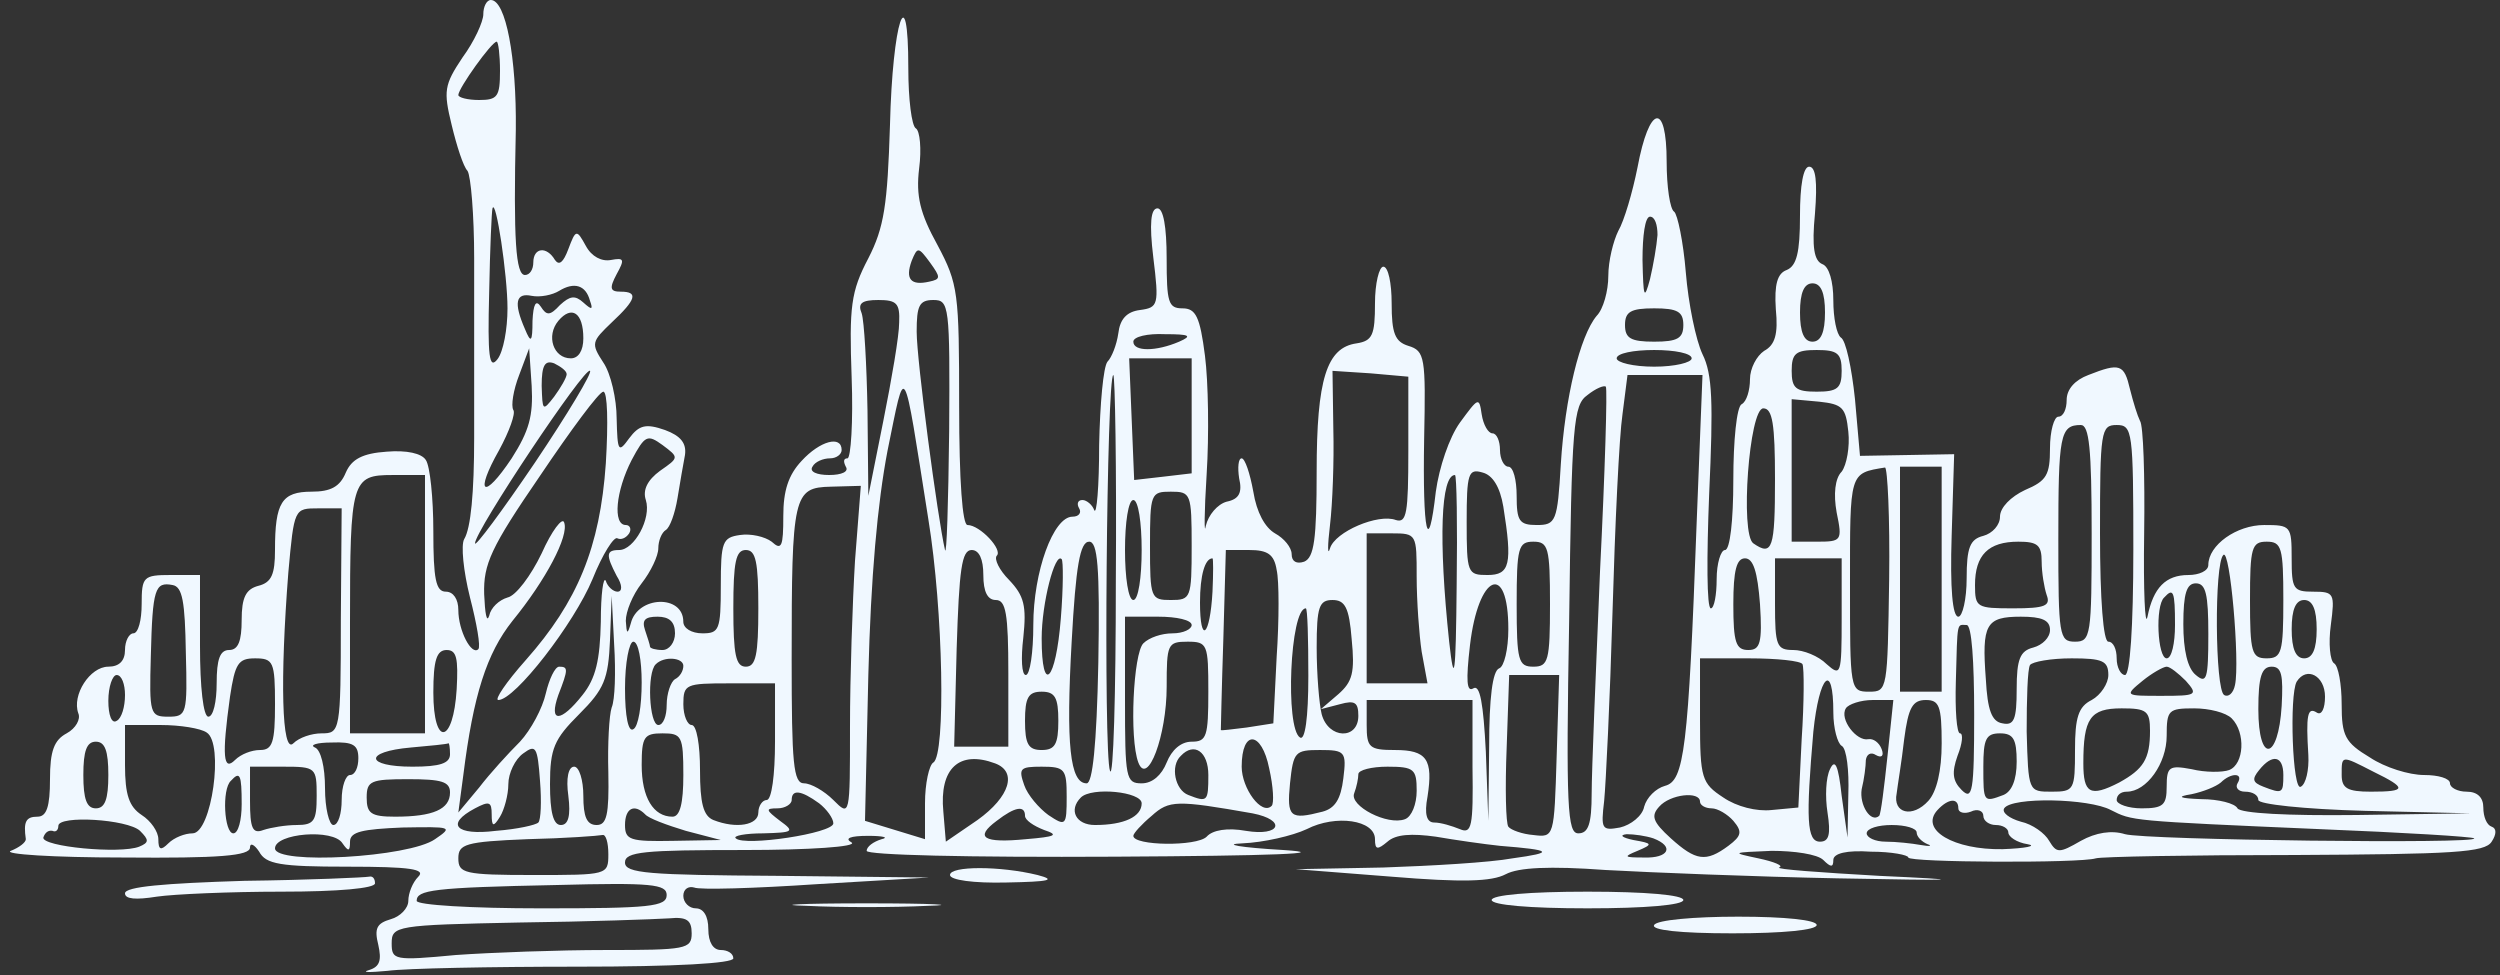 <?xml version="1.0" standalone="no"?>
<!DOCTYPE svg PUBLIC "-//W3C//DTD SVG 20010904//EN"
 "http://www.w3.org/TR/2001/REC-SVG-20010904/DTD/svg10.dtd">
<svg version="1.0" xmlns="http://www.w3.org/2000/svg"
 width="300pt" height="117pt" viewBox="0 0 300 117"
 preserveAspectRatio="xMidYMid meet">
<rect x="0" y="0" width="300" height="117" fill="#333333" stroke="none"/>
<g transform="translate(0,117) scale(0.1,-0.1)"
fill="aliceblue" stroke="none">
<path d="M580 1153 c0 -9 -11 -33 -25 -52 -22 -33 -23 -40 -13 -81 6 -25 14
-50 19 -55 4 -6 8 -53 8 -105 0 -91 0 -125 0 -215 0 -66 -4 -109 -12 -122 -4
-7 -1 -38 7 -70 8 -31 13 -59 10 -62 -8 -8 -24 22 -24 47 0 13 -6 22 -15 22
-12 0 -15 15 -15 73 0 39 -4 78 -9 85 -5 8 -23 12 -47 10 -29 -2 -42 -9 -49
-25 -7 -17 -18 -23 -41 -23 -36 0 -44 -13 -44 -70 0 -29 -4 -39 -20 -43 -15
-4 -20 -14 -20 -41 0 -25 -4 -36 -15 -36 -11 0 -15 -11 -15 -40 0 -22 -4 -40
-10 -40 -6 0 -10 35 -10 85 l0 85 -35 0 c-33 0 -35 -2 -35 -35 0 -19 -4 -35
-10 -35 -5 0 -10 -9 -10 -20 0 -13 -7 -20 -20 -20 -22 0 -44 -34 -36 -56 3 -7
-3 -18 -14 -24 -15 -8 -20 -21 -20 -55 0 -33 -4 -45 -15 -45 -14 0 -17 -6 -14
-27 0 -4 -8 -10 -18 -14 -10 -4 51 -8 135 -8 115 -1 152 2 152 12 0 6 5 4 11
-5 8 -15 25 -18 106 -18 76 0 94 -3 85 -12 -7 -7 -12 -20 -12 -29 0 -9 -10
-19 -21 -22 -17 -5 -20 -11 -15 -31 4 -18 2 -26 -11 -30 -10 -3 0 -3 22 -1 22
3 124 5 228 5 118 0 187 4 187 10 0 6 -7 10 -15 10 -9 0 -15 9 -15 25 0 16 -6
25 -15 25 -8 0 -15 7 -15 15 0 8 6 12 13 10 6 -3 73 -1 147 4 l135 8 -182 2
c-155 1 -183 3 -183 16 0 13 23 15 143 15 79 0 136 4 129 9 -9 5 -2 8 20 8 18
0 25 -2 16 -4 -10 -3 -18 -9 -18 -14 0 -5 120 -8 298 -7 189 1 263 4 202 8
-52 3 -74 7 -49 8 25 1 60 9 77 17 35 18 82 11 82 -12 0 -13 3 -13 15 -3 10 9
29 10 58 6 23 -4 58 -9 77 -11 63 -5 66 -8 15 -15 -27 -5 -97 -9 -155 -11
l-105 -2 115 -9 c85 -7 120 -6 137 3 15 8 52 10 120 5 54 -3 179 -8 278 -10
152 -3 159 -2 50 3 -71 4 -125 8 -120 10 6 2 -6 7 -25 11 -33 7 -32 7 16 9 27
0 55 -4 62 -11 9 -9 12 -9 12 0 0 8 16 12 45 10 25 0 45 -4 45 -7 0 -6 206 -7
225 -1 6 2 113 4 238 4 191 1 229 3 237 16 6 9 6 16 0 18 -6 2 -10 12 -10 23
0 12 -7 19 -20 19 -11 0 -20 5 -20 10 0 6 -14 10 -31 10 -18 0 -47 9 -65 21
-30 18 -34 26 -34 64 0 24 -4 46 -9 49 -5 3 -7 24 -4 46 5 38 4 40 -21 40 -24
0 -26 3 -26 40 0 39 -1 40 -33 40 -33 0 -67 -24 -67 -48 0 -7 -11 -12 -24 -12
-27 0 -42 -15 -49 -50 -3 -14 -5 31 -4 100 1 69 -1 130 -5 135 -3 6 -8 22 -12
38 -7 30 -12 32 -50 17 -16 -6 -26 -17 -26 -30 0 -11 -4 -20 -10 -20 -5 0 -10
-17 -10 -38 0 -32 -4 -39 -30 -50 -17 -8 -30 -21 -30 -32 0 -10 -9 -20 -20
-23 -16 -4 -20 -14 -20 -51 0 -25 -5 -46 -10 -46 -7 0 -10 34 -8 97 l3 98 -56
-1 -57 -1 -6 68 c-4 38 -11 71 -17 74 -5 4 -9 23 -9 45 0 22 -5 40 -13 43 -10
4 -13 20 -9 61 3 38 1 56 -7 56 -7 0 -11 -22 -11 -59 0 -44 -4 -60 -16 -65
-11 -4 -15 -17 -13 -47 3 -30 -1 -43 -14 -50 -9 -6 -17 -21 -17 -34 0 -13 -4
-27 -10 -30 -6 -3 -10 -44 -10 -91 0 -49 -4 -84 -10 -84 -5 0 -10 -16 -10 -35
0 -19 -3 -35 -7 -35 -5 0 -5 62 -2 137 5 110 4 144 -8 168 -8 17 -17 61 -20
98 -3 37 -10 70 -14 73 -5 3 -9 30 -9 60 0 73 -21 68 -35 -7 -6 -30 -16 -64
-23 -76 -6 -12 -12 -36 -12 -54 0 -18 -6 -40 -14 -48 -20 -24 -38 -98 -43
-178 -4 -69 -6 -73 -29 -73 -21 0 -24 5 -24 35 0 19 -4 35 -10 35 -5 0 -10 9
-10 20 0 11 -4 20 -9 20 -5 0 -11 10 -13 23 -3 21 -4 20 -26 -10 -13 -18 -25
-54 -29 -83 -9 -79 -16 -51 -14 64 2 97 1 105 -19 111 -16 5 -20 15 -20 51 0
24 -4 44 -10 44 -5 0 -10 -20 -10 -44 0 -38 -3 -45 -22 -48 -36 -5 -48 -43
-48 -154 0 -81 -3 -103 -15 -108 -9 -3 -15 0 -15 9 0 8 -9 19 -20 25 -12 7
-22 25 -26 50 -4 22 -10 40 -14 40 -4 0 -5 -11 -3 -24 4 -17 0 -25 -15 -28
-11 -3 -22 -16 -25 -29 -2 -13 -2 15 1 62 3 47 2 111 -2 142 -6 47 -11 57 -27
57 -17 0 -19 7 -19 60 0 38 -4 60 -11 60 -8 0 -10 -18 -5 -59 7 -57 6 -60 -16
-63 -16 -2 -24 -11 -26 -28 -2 -14 -8 -29 -13 -34 -5 -6 -9 -51 -10 -100 0
-50 -3 -85 -6 -78 -2 6 -9 12 -14 12 -6 0 -7 -5 -4 -10 3 -5 0 -10 -8 -10 -23
0 -47 -66 -47 -130 0 -33 -4 -60 -9 -60 -5 0 -6 20 -3 45 4 38 1 50 -17 69
-12 12 -18 25 -15 29 8 7 -20 37 -35 37 -6 0 -10 52 -10 143 0 136 -1 146 -26
193 -21 38 -26 59 -22 92 3 23 1 45 -4 48 -5 3 -9 35 -9 72 0 113 -19 56 -22
-68 -3 -96 -7 -123 -26 -160 -21 -40 -23 -58 -20 -143 2 -53 -1 -97 -5 -97 -5
0 -5 -4 -2 -10 4 -6 -5 -10 -20 -10 -15 0 -24 4 -20 10 3 6 13 10 21 10 8 0
14 5 14 10 0 18 -26 11 -48 -13 -16 -17 -22 -36 -22 -66 0 -37 -2 -42 -14 -31
-8 6 -25 10 -38 8 -21 -3 -23 -8 -23 -61 0 -53 -2 -57 -22 -57 -13 0 -23 6
-23 14 0 33 -55 31 -63 -2 -4 -14 -5 -13 -6 3 0 11 8 31 19 45 11 14 20 33 20
42 0 9 4 19 9 22 5 3 11 20 14 38 3 18 7 42 9 52 2 14 -5 23 -24 30 -23 8 -31
6 -43 -10 -13 -18 -14 -16 -15 24 0 23 -7 54 -16 67 -15 23 -14 25 10 48 30
28 32 37 11 37 -13 0 -14 4 -5 21 10 18 9 20 -7 17 -11 -2 -23 4 -30 17 -11
20 -12 20 -21 -4 -6 -16 -11 -20 -16 -13 -10 17 -26 15 -26 -3 0 -8 -4 -15
-10 -15 -11 0 -14 41 -11 174 1 87 -12 156 -30 156 -5 0 -9 -8 -9 -17z m20
-68 c0 -31 -3 -35 -25 -35 -14 0 -25 3 -25 6 0 8 40 64 46 64 2 0 4 -16 4 -35z
m9 -285 c0 -25 -5 -52 -12 -61 -10 -13 -12 3 -10 80 1 53 3 98 4 101 4 13 18
-80 18 -120z m1380 88 c-1 -13 -5 -36 -9 -53 -7 -26 -8 -22 -9 23 0 29 3 52 9
52 6 0 9 -10 9 -22z m-874 -56 c-22 -5 -29 3 -21 25 7 17 8 17 22 -2 13 -18
13 -20 -1 -23z m-407 -23 c4 -11 2 -11 -8 -2 -10 9 -16 8 -28 -3 -12 -13 -16
-13 -23 -2 -6 9 -9 3 -10 -17 0 -26 -2 -27 -9 -10 -14 32 -11 44 8 40 10 -2
25 1 33 6 18 11 32 7 37 -12z m1482 -14 c0 -24 -5 -35 -15 -35 -10 0 -15 11
-15 35 0 24 5 35 15 35 10 0 15 -11 15 -35z m-1111 -12 c0 -16 -9 -68 -19
-118 l-18 -90 -1 102 c-1 56 -4 108 -7 117 -5 12 0 16 20 16 22 0 26 -4 25
-27z m60 -130 c-1 -87 -3 -151 -5 -143 -9 39 -34 228 -34 262 0 31 3 38 20 38
19 0 20 -6 19 -157z m-439 111 c0 -15 -6 -24 -15 -24 -21 0 -30 27 -15 45 16
19 30 10 30 -21z m1320 16 c0 -16 -7 -20 -35 -20 -28 0 -35 4 -35 20 0 16 7
20 35 20 28 0 35 -4 35 -20z m-605 -20 c-28 -12 -55 -12 -55 0 0 6 17 10 38 9
30 0 33 -2 17 -9z m-801 -140 c-34 -51 -45 -43 -15 10 12 22 20 44 17 48 -3 5
0 24 7 42 l12 32 3 -45 c2 -36 -3 -54 -24 -87z m1416 120 c0 -5 -20 -10 -45
-10 -25 0 -45 5 -45 10 0 6 20 10 45 10 25 0 45 -4 45 -10z m180 -15 c0 -21
-5 -25 -30 -25 -25 0 -30 4 -30 25 0 21 5 25 30 25 25 0 30 -4 30 -25z m-1530
-4 c0 -4 -7 -16 -15 -27 -14 -18 -14 -17 -15 13 0 25 4 31 15 27 8 -4 15 -9
15 -13z m750 -50 l0 -69 -34 -4 -35 -4 -3 73 -3 73 38 0 37 0 0 -69z m-788
-56 c-40 -59 -72 -102 -72 -97 0 15 132 213 138 207 3 -2 -27 -52 -66 -110z
m1048 14 c0 -75 -2 -87 -15 -83 -21 8 -73 -14 -79 -34 -3 -10 -3 3 0 28 3 25
5 77 4 115 l-1 70 46 -3 45 -4 0 -89z m-576 -82 c18 -110 21 -283 6 -292 -5
-3 -10 -25 -10 -49 l0 -43 -36 11 -36 11 4 175 c3 118 11 206 23 269 22 107
18 114 49 -82z m225 -74 c0 -137 -3 -239 -7 -228 -8 21 -4 475 4 475 2 0 4
-111 3 -247z m697 70 c-10 -273 -15 -310 -38 -316 -11 -3 -22 -14 -25 -25 -2
-11 -16 -22 -29 -25 -22 -4 -23 -2 -19 32 2 20 7 122 10 226 3 105 8 211 12
238 l6 47 45 0 45 0 -7 -177z m-116 -59 c-5 -120 -10 -240 -10 -266 0 -37 -4
-48 -16 -48 -13 0 -15 29 -11 256 3 236 5 258 22 270 10 8 20 12 22 10 2 -2
-1 -102 -7 -222z m-1193 130 c-7 -101 -34 -166 -96 -236 -24 -27 -38 -48 -33
-48 20 0 91 92 113 145 12 30 26 52 30 49 4 -2 10 0 14 6 3 5 1 10 -4 10 -16
0 -12 41 7 78 16 30 19 31 37 18 20 -15 20 -15 -3 -31 -15 -11 -21 -23 -17
-35 7 -22 -14 -60 -32 -60 -16 0 -16 -6 -3 -31 7 -11 7 -19 1 -19 -5 0 -12 6
-14 13 -3 6 -6 -16 -6 -49 -1 -46 -6 -68 -22 -88 -26 -33 -41 -34 -29 0 12 31
12 34 1 34 -5 0 -12 -15 -16 -32 -4 -18 -18 -44 -31 -58 -14 -14 -36 -38 -49
-55 l-25 -30 6 45 c12 96 28 146 59 185 40 49 68 102 62 118 -2 7 -15 -10 -27
-37 -13 -27 -31 -51 -41 -53 -10 -3 -20 -12 -22 -22 -3 -9 -5 3 -6 26 -1 36 8
56 67 142 37 55 71 101 76 101 5 0 6 -37 3 -86z m1491 38 c2 -18 -2 -40 -8
-48 -8 -8 -10 -27 -6 -49 7 -34 6 -35 -24 -35 l-30 0 0 86 0 85 33 -3 c28 -3
32 -7 35 -36z m-88 -57 c0 -83 -3 -93 -26 -77 -16 11 -5 162 12 162 11 0 14
-19 14 -85z m380 -65 c0 -123 -1 -130 -20 -130 -19 0 -20 7 -20 123 0 125 2
137 27 137 10 0 13 -28 13 -130z m50 -20 c0 -93 -4 -150 -10 -150 -5 0 -10 9
-10 20 0 11 -4 20 -10 20 -6 0 -10 50 -10 130 0 123 1 130 20 130 19 0 20 -7
20 -150z m-756 52 c11 -69 8 -82 -19 -82 -24 0 -25 2 -25 64 0 58 2 64 19 59
12 -3 21 -17 25 -41z m463 -87 c-2 -133 -2 -135 -24 -135 -23 0 -23 2 -23 129
0 135 -1 133 42 140 3 0 6 -60 5 -134z m63 0 l0 -135 -25 0 -25 0 0 135 0 135
25 0 25 0 0 -135z m-1820 -30 l0 -155 -45 0 -45 0 0 133 c0 171 2 177 51 177
l39 0 0 -155z m1238 23 c-1 -111 -3 -122 -9 -68 -13 123 -10 200 7 200 2 0 3
-60 2 -132z m-722 29 c-3 -50 -6 -139 -6 -199 0 -108 0 -108 -20 -88 -11 11
-27 20 -35 20 -13 0 -15 23 -15 149 0 197 2 206 47 207 l36 1 -7 -90z m404 18
c0 -63 -1 -65 -25 -65 -24 0 -25 2 -25 65 0 63 1 65 25 65 24 0 25 -2 25 -65z
m-60 -5 c0 -33 -4 -60 -10 -60 -6 0 -10 27 -10 60 0 33 4 60 10 60 6 0 10 -27
10 -60z m-961 -85 c0 -133 -1 -135 -23 -135 -12 0 -27 -5 -34 -12 -14 -14 -16
77 -6 205 7 77 7 77 36 77 l28 0 -1 -135z m1291 53 c0 -29 3 -70 6 -90 l7 -38
-37 0 -36 0 0 90 0 90 30 0 c30 0 30 -1 30 -52z m-382 -103 c-2 -100 -7 -145
-14 -145 -20 0 -25 46 -18 170 5 91 10 120 21 120 10 0 13 -29 11 -145z m542
70 c0 -68 -2 -75 -20 -75 -18 0 -20 7 -20 75 0 68 2 75 20 75 18 0 20 -7 20
-75z m590 51 c0 -13 3 -31 6 -40 5 -13 -2 -16 -40 -16 -44 0 -46 1 -46 28 0
36 16 52 52 52 23 0 28 -4 28 -24z m290 -46 c0 -63 -2 -70 -20 -70 -18 0 -20
7 -20 70 0 63 2 70 20 70 18 0 20 -7 20 -70z m-1830 -10 c0 -56 -3 -70 -15
-70 -12 0 -15 14 -15 70 0 56 3 70 15 70 12 0 15 -14 15 -70z m270 40 c0 -20
5 -30 15 -30 12 0 15 -16 15 -88 l0 -88 -32 0 -33 0 3 118 c3 95 6 118 18 118
9 0 14 -11 14 -30z m352 6 c3 -13 3 -60 0 -104 l-4 -80 -32 -5 c-17 -2 -31 -4
-31 -3 0 0 1 49 3 109 l3 107 28 0 c22 0 30 -5 33 -24z m1150 -138 c-2 -10 -8
-15 -13 -12 -11 6 -12 158 -1 168 8 9 20 -128 14 -156z m-1409 80 c-6 -76 -23
-93 -23 -24 0 42 16 104 24 95 2 -2 2 -34 -1 -71z m182 32 c-3 -54 -15 -64
-15 -13 0 33 6 53 15 53 1 0 1 -18 0 -40z m657 -15 c3 -47 0 -55 -14 -55 -15
0 -18 9 -18 55 0 41 4 55 14 55 10 0 15 -16 18 -55z m98 -17 c0 -68 -1 -70
-18 -55 -10 10 -28 17 -40 17 -20 0 -22 5 -22 55 l0 55 40 0 40 0 0 -72z
m-1987 -41 c2 -74 1 -77 -21 -77 -22 0 -23 3 -21 73 2 81 5 89 26 85 12 -2 15
-20 16 -81z m1587 28 c0 -24 -5 -45 -11 -47 -8 -3 -12 -36 -12 -93 l-1 -90 -3
83 c-3 58 -7 81 -15 76 -8 -5 -9 9 -4 52 10 85 46 101 46 19z m840 -6 c0 -54
-2 -60 -15 -49 -10 8 -15 30 -15 61 0 37 4 49 15 49 12 0 15 -13 15 -61z m-40
11 c0 -22 -4 -40 -10 -40 -11 0 -14 63 -3 73 11 12 13 8 13 -33z m-1876 -99
c-3 -9 -5 -44 -4 -78 1 -51 -2 -63 -14 -63 -12 0 -16 10 -16 35 0 19 -5 35
-11 35 -7 0 -10 -14 -7 -35 3 -24 0 -35 -9 -35 -9 0 -13 15 -13 49 0 43 5 54
35 84 30 30 35 42 37 89 l2 53 3 -59 c2 -32 1 -66 -3 -75z m888 82 c4 -40 1
-51 -16 -66 l-21 -18 23 6 c18 5 22 2 22 -14 0 -29 -36 -28 -44 2 -3 12 -6 48
-6 80 0 49 3 57 19 57 15 0 20 -9 23 -47z m1158 12 c0 -24 -5 -35 -15 -35 -10
0 -15 11 -15 35 0 24 5 35 15 35 10 0 15 -11 15 -35z m-1210 -56 c0 -51 -4
-78 -10 -74 -18 11 -12 155 7 155 2 0 3 -36 3 -81z m-760 51 c0 -11 -7 -20
-15 -20 -8 0 -15 2 -15 4 0 2 -3 11 -6 20 -4 12 0 16 15 16 14 0 21 -6 21 -20z
m620 10 c0 -5 -10 -10 -23 -10 -13 0 -28 -5 -35 -12 -12 -12 -17 -114 -6 -143
11 -29 34 32 34 91 0 51 1 54 25 54 24 0 25 -3 25 -60 0 -54 -2 -60 -20 -60
-13 0 -24 -10 -30 -25 -6 -15 -17 -25 -30 -25 -19 0 -20 6 -20 100 l0 100 40
0 c22 0 40 -4 40 -10z m1030 -6 c0 -9 -9 -18 -20 -21 -16 -4 -20 -14 -20 -50
0 -36 -3 -44 -17 -41 -13 2 -18 16 -20 53 -5 66 0 75 42 75 25 0 35 -4 35 -16z
m-91 -101 c0 -93 -2 -104 -15 -91 -11 11 -12 21 -5 41 6 15 7 27 3 27 -4 0 -6
28 -5 62 2 75 1 68 13 68 6 0 9 -43 9 -107z m-1599 38 c0 -28 -4 -53 -10 -56
-6 -4 -10 15 -10 49 0 31 5 56 10 56 6 0 10 -22 10 -49z m-222 -8 c-4 -66 -28
-70 -28 -4 0 39 4 51 16 51 12 0 14 -10 12 -47z m-218 -18 c0 -46 -3 -55 -18
-55 -10 0 -23 -5 -30 -12 -14 -14 -16 4 -6 76 6 40 10 46 30 46 22 0 24 -4 24
-55z m490 46 c0 -6 -4 -13 -10 -16 -5 -3 -10 -17 -10 -31 0 -13 -4 -24 -10
-24 -11 0 -14 63 -3 73 10 10 33 8 33 -2z m1343 2 c2 -5 2 -45 -1 -90 l-4 -82
-32 -3 c-18 -2 -42 4 -58 15 -26 17 -28 23 -28 93 l0 74 59 0 c33 0 62 -3 64
-7z m367 -13 c0 -10 -9 -24 -20 -30 -16 -8 -20 -21 -20 -60 0 -48 -1 -50 -28
-50 -28 0 -28 0 -30 72 0 39 1 75 4 80 3 4 25 8 50 8 37 0 44 -3 44 -20z m93
-7 c15 -17 13 -18 -29 -18 -44 0 -45 0 -23 18 11 9 25 17 29 17 4 0 14 -8 23
-17z m115 -30 c-4 -66 -28 -70 -28 -4 0 39 4 51 16 51 12 0 14 -10 12 -47z
m-2588 13 c0 -14 -4 -28 -10 -31 -6 -4 -10 7 -10 24 0 17 5 31 10 31 6 0 10
-11 10 -24z m1718 -73 c-3 -98 -3 -98 -28 -95 -13 1 -27 6 -30 10 -3 4 -4 46
-2 95 l3 87 30 0 30 0 -3 -97z m332 52 c0 -19 5 -37 10 -40 6 -3 9 -30 8 -58
l-1 -52 -7 50 c-4 37 -8 45 -14 32 -5 -10 -6 -33 -3 -52 4 -26 2 -35 -9 -35
-16 0 -17 27 -8 132 7 68 24 85 24 23z m590 19 c0 -14 -4 -23 -10 -19 -11 7
-13 -3 -10 -51 1 -18 -3 -35 -9 -38 -10 -7 -14 110 -5 126 12 19 34 7 34 -18z
m-1860 -54 c0 -40 -4 -70 -10 -70 -5 0 -10 -7 -10 -15 0 -15 -26 -20 -54 -9
-12 5 -16 20 -16 60 0 30 -4 54 -10 54 -5 0 -10 11 -10 25 0 24 3 25 55 25
l55 0 0 -70z m340 25 c0 -28 -4 -35 -20 -35 -16 0 -20 7 -20 35 0 28 4 35 20
35 16 0 20 -7 20 -35z m497 -56 c1 -71 -1 -80 -15 -74 -10 4 -23 8 -31 8 -9 0
-12 10 -8 31 7 45 -1 56 -39 56 -31 0 -34 3 -34 30 l0 30 63 0 64 0 0 -81z
m498 14 c-4 -38 -8 -70 -10 -72 -10 -9 -24 13 -21 32 3 12 5 28 5 35 1 7 6 10
12 6 7 -4 10 -1 7 7 -3 8 -10 13 -16 12 -14 -3 -35 24 -27 37 3 5 18 10 32 10
l25 0 -7 -67z m65 15 c0 -33 -6 -58 -16 -69 -19 -21 -43 -15 -38 9 1 9 6 38 9
65 5 38 10 47 26 47 16 0 19 -7 19 -52z m250 15 c0 -34 -8 -46 -37 -62 -35
-18 -43 -13 -43 23 0 54 8 66 46 66 30 0 34 -3 34 -27z m98 15 c17 -17 15 -55
-3 -62 -8 -3 -29 -3 -45 1 -27 5 -30 3 -30 -21 0 -22 -4 -26 -30 -26 -16 0
-30 5 -30 10 0 6 5 10 12 10 24 0 48 34 48 67 0 31 2 33 33 33 18 0 38 -5 45
-12z m-2430 -17 c21 -13 6 -121 -17 -121 -9 0 -22 -5 -29 -12 -9 -9 -12 -8
-12 5 0 9 -9 22 -20 29 -15 10 -20 24 -20 60 l0 48 43 0 c23 0 48 -4 55 -9z
m572 -51 c0 -34 -4 -50 -13 -50 -23 0 -37 23 -37 62 0 34 3 38 25 38 23 0 25
-3 25 -50z m706 -37 c-12 -12 -36 21 -36 47 0 45 24 43 33 -2 5 -22 6 -42 3
-45z m894 53 c0 -22 -6 -36 -16 -40 -24 -9 -24 -9 -24 34 0 33 3 40 20 40 16
0 20 -7 20 -34z m-2290 -16 c0 -29 -4 -40 -15 -40 -11 0 -15 11 -15 40 0 29 4
40 15 40 11 0 15 -11 15 -40z m300 20 c0 -11 -4 -20 -10 -20 -5 0 -10 -13 -10
-30 0 -16 -4 -30 -10 -30 -5 0 -10 20 -10 44 0 26 -5 46 -12 49 -7 3 2 6 20 6
26 1 32 -3 32 -19z m110 5 c0 -11 -12 -15 -45 -15 -57 0 -59 18 -2 23 23 2 43
4 45 5 1 1 2 -5 2 -13z m106 -82 c-3 -3 -25 -8 -51 -10 -48 -6 -61 8 -25 27
17 9 20 8 20 -7 0 -15 2 -16 10 -3 5 8 10 26 10 39 0 13 8 30 18 37 15 11 17
8 20 -33 2 -25 1 -47 -2 -50z m804 57 c0 -32 -1 -33 -24 -24 -16 6 -22 35 -9
47 16 17 33 5 33 -23z m162 -4 c-3 -25 -10 -36 -25 -40 -39 -10 -43 -7 -39 34
4 38 6 40 36 40 30 0 32 -2 28 -34z m-418 18 c27 -10 18 -40 -21 -68 l-38 -26
-3 36 c-5 52 19 74 62 58z m1546 -14 c0 -22 -1 -23 -24 -14 -13 5 -14 9 -5 20
16 20 29 17 29 -6z m108 4 c41 -20 40 -24 -3 -24 -28 0 -35 4 -35 20 0 24 -1
24 38 4z m-2468 -29 c0 -30 -3 -35 -24 -35 -13 0 -31 -3 -40 -6 -13 -5 -16 2
-16 35 l0 41 40 0 c39 0 40 -1 40 -35z m900 -1 c0 -35 -1 -36 -22 -22 -11 8
-25 24 -29 36 -7 20 -5 22 21 22 28 0 30 -3 30 -36z m420 7 c0 -16 -6 -31 -14
-34 -21 -8 -67 16 -61 31 3 8 5 18 5 23 0 5 16 9 35 9 32 0 35 -3 35 -29z
m-1410 -16 c0 -19 -4 -35 -10 -35 -11 0 -14 53 -3 63 11 12 13 8 13 -28z m250
14 c0 -20 -20 -29 -66 -29 -29 0 -34 4 -34 23 0 20 5 22 50 22 40 0 50 -3 50
-16z m2145 11 c-3 -5 1 -10 9 -10 9 0 16 -4 16 -10 0 -5 54 -11 128 -13 l127
-3 -137 -2 c-83 -1 -139 2 -143 8 -3 6 -23 11 -43 11 -27 1 -31 3 -12 6 14 3
29 9 35 14 12 12 28 12 20 -1z m-1702 -24 c9 -7 17 -18 17 -24 0 -12 -107 -28
-117 -18 -4 3 11 6 33 6 36 1 38 2 20 15 -17 13 -18 15 -3 15 9 0 17 5 17 10
0 13 11 12 33 -4z m387 0 c0 -16 -21 -26 -56 -26 -23 0 -32 18 -17 33 13 13
73 7 73 -7z m670 2 c0 -4 6 -8 14 -8 7 0 19 -7 26 -15 11 -13 10 -18 -6 -30
-27 -20 -39 -18 -69 9 -22 20 -24 27 -14 38 13 15 49 19 49 6z m-537 -14 c41
-8 34 -28 -8 -21 -22 4 -40 1 -47 -7 -12 -12 -88 -11 -88 1 0 3 10 14 22 24
21 19 30 19 121 3z m847 6 c0 -5 7 -7 15 -4 8 4 15 1 15 -5 0 -6 7 -11 15 -11
8 0 15 -4 15 -9 0 -5 10 -12 23 -14 12 -2 -2 -5 -30 -6 -58 -1 -100 23 -78 47
13 14 25 15 25 2z m183 -2 c26 -13 21 -13 252 -23 99 -4 182 -9 184 -11 8 -7
-394 -2 -419 5 -16 5 -35 2 -53 -8 -26 -15 -29 -15 -38 0 -5 9 -20 20 -34 23
-14 4 -23 11 -20 16 9 14 102 12 128 -2z m-1759 -5 c4 -5 26 -13 49 -20 l42
-11 -57 -1 c-52 -1 -58 1 -58 19 0 20 11 26 24 13z m456 -2 c0 -5 10 -12 23
-17 18 -6 14 -8 -22 -11 -51 -5 -62 2 -35 22 22 17 34 19 34 6z m-1062 -18
c11 -11 11 -14 -1 -19 -23 -9 -117 0 -115 11 2 6 6 9 11 8 4 -2 7 1 7 6 0 13
83 8 98 -6z m354 -10 c-31 -22 -192 -31 -192 -11 0 18 70 24 81 6 7 -10 9 -10
9 2 0 12 15 15 63 17 59 1 61 1 39 -14z m1778 8 c0 -5 6 -11 13 -14 6 -2 3 -3
-8 -1 -11 2 -30 4 -42 4 -13 0 -23 5 -23 10 0 6 14 10 30 10 17 0 30 -4 30 -9z
m-1570 -26 c0 -25 -1 -25 -90 -25 -83 0 -90 2 -90 20 0 17 8 20 83 23 45 1 85
4 90 5 4 1 7 -9 7 -23z m1254 19 c26 -10 18 -24 -11 -23 -25 0 -25 1 -8 8 19
8 18 9 -5 13 -14 3 -17 6 -8 7 9 0 23 -2 32 -5z m-1184 -68 c0 -14 -20 -16
-150 -16 -85 0 -150 4 -150 9 0 13 19 16 168 19 114 3 132 1 132 -12z m30 -46
c0 -19 -7 -20 -103 -20 -57 0 -138 -3 -180 -6 -74 -7 -77 -6 -77 14 0 21 5 22
153 25 83 1 164 4 180 5 21 2 27 -2 27 -18z"/>
<path d="M1140 120 c0 -6 28 -10 68 -9 52 1 60 3 37 9 -45 11 -105 11 -105 0z"/>
<path d="M293 113 c-96 -3 -143 -7 -143 -15 0 -7 13 -8 38 -4 20 3 88 6 150 6
68 0 112 4 112 10 0 6 -3 9 -7 8 -5 -1 -72 -4 -150 -5z"/>
<path d="M1790 90 c0 -6 45 -10 115 -10 70 0 115 4 115 10 0 6 -45 10 -115 10
-70 0 -115 -4 -115 -10z"/>
<path d="M968 83 c39 -2 105 -2 145 0 39 1 7 3 -73 3 -80 0 -112 -2 -72 -3z"/>
<path d="M1985 60 c-4 -6 30 -10 94 -10 61 0 101 4 101 10 0 6 -38 10 -94 10
-53 0 -98 -4 -101 -10z"/>
</g>
</svg>
